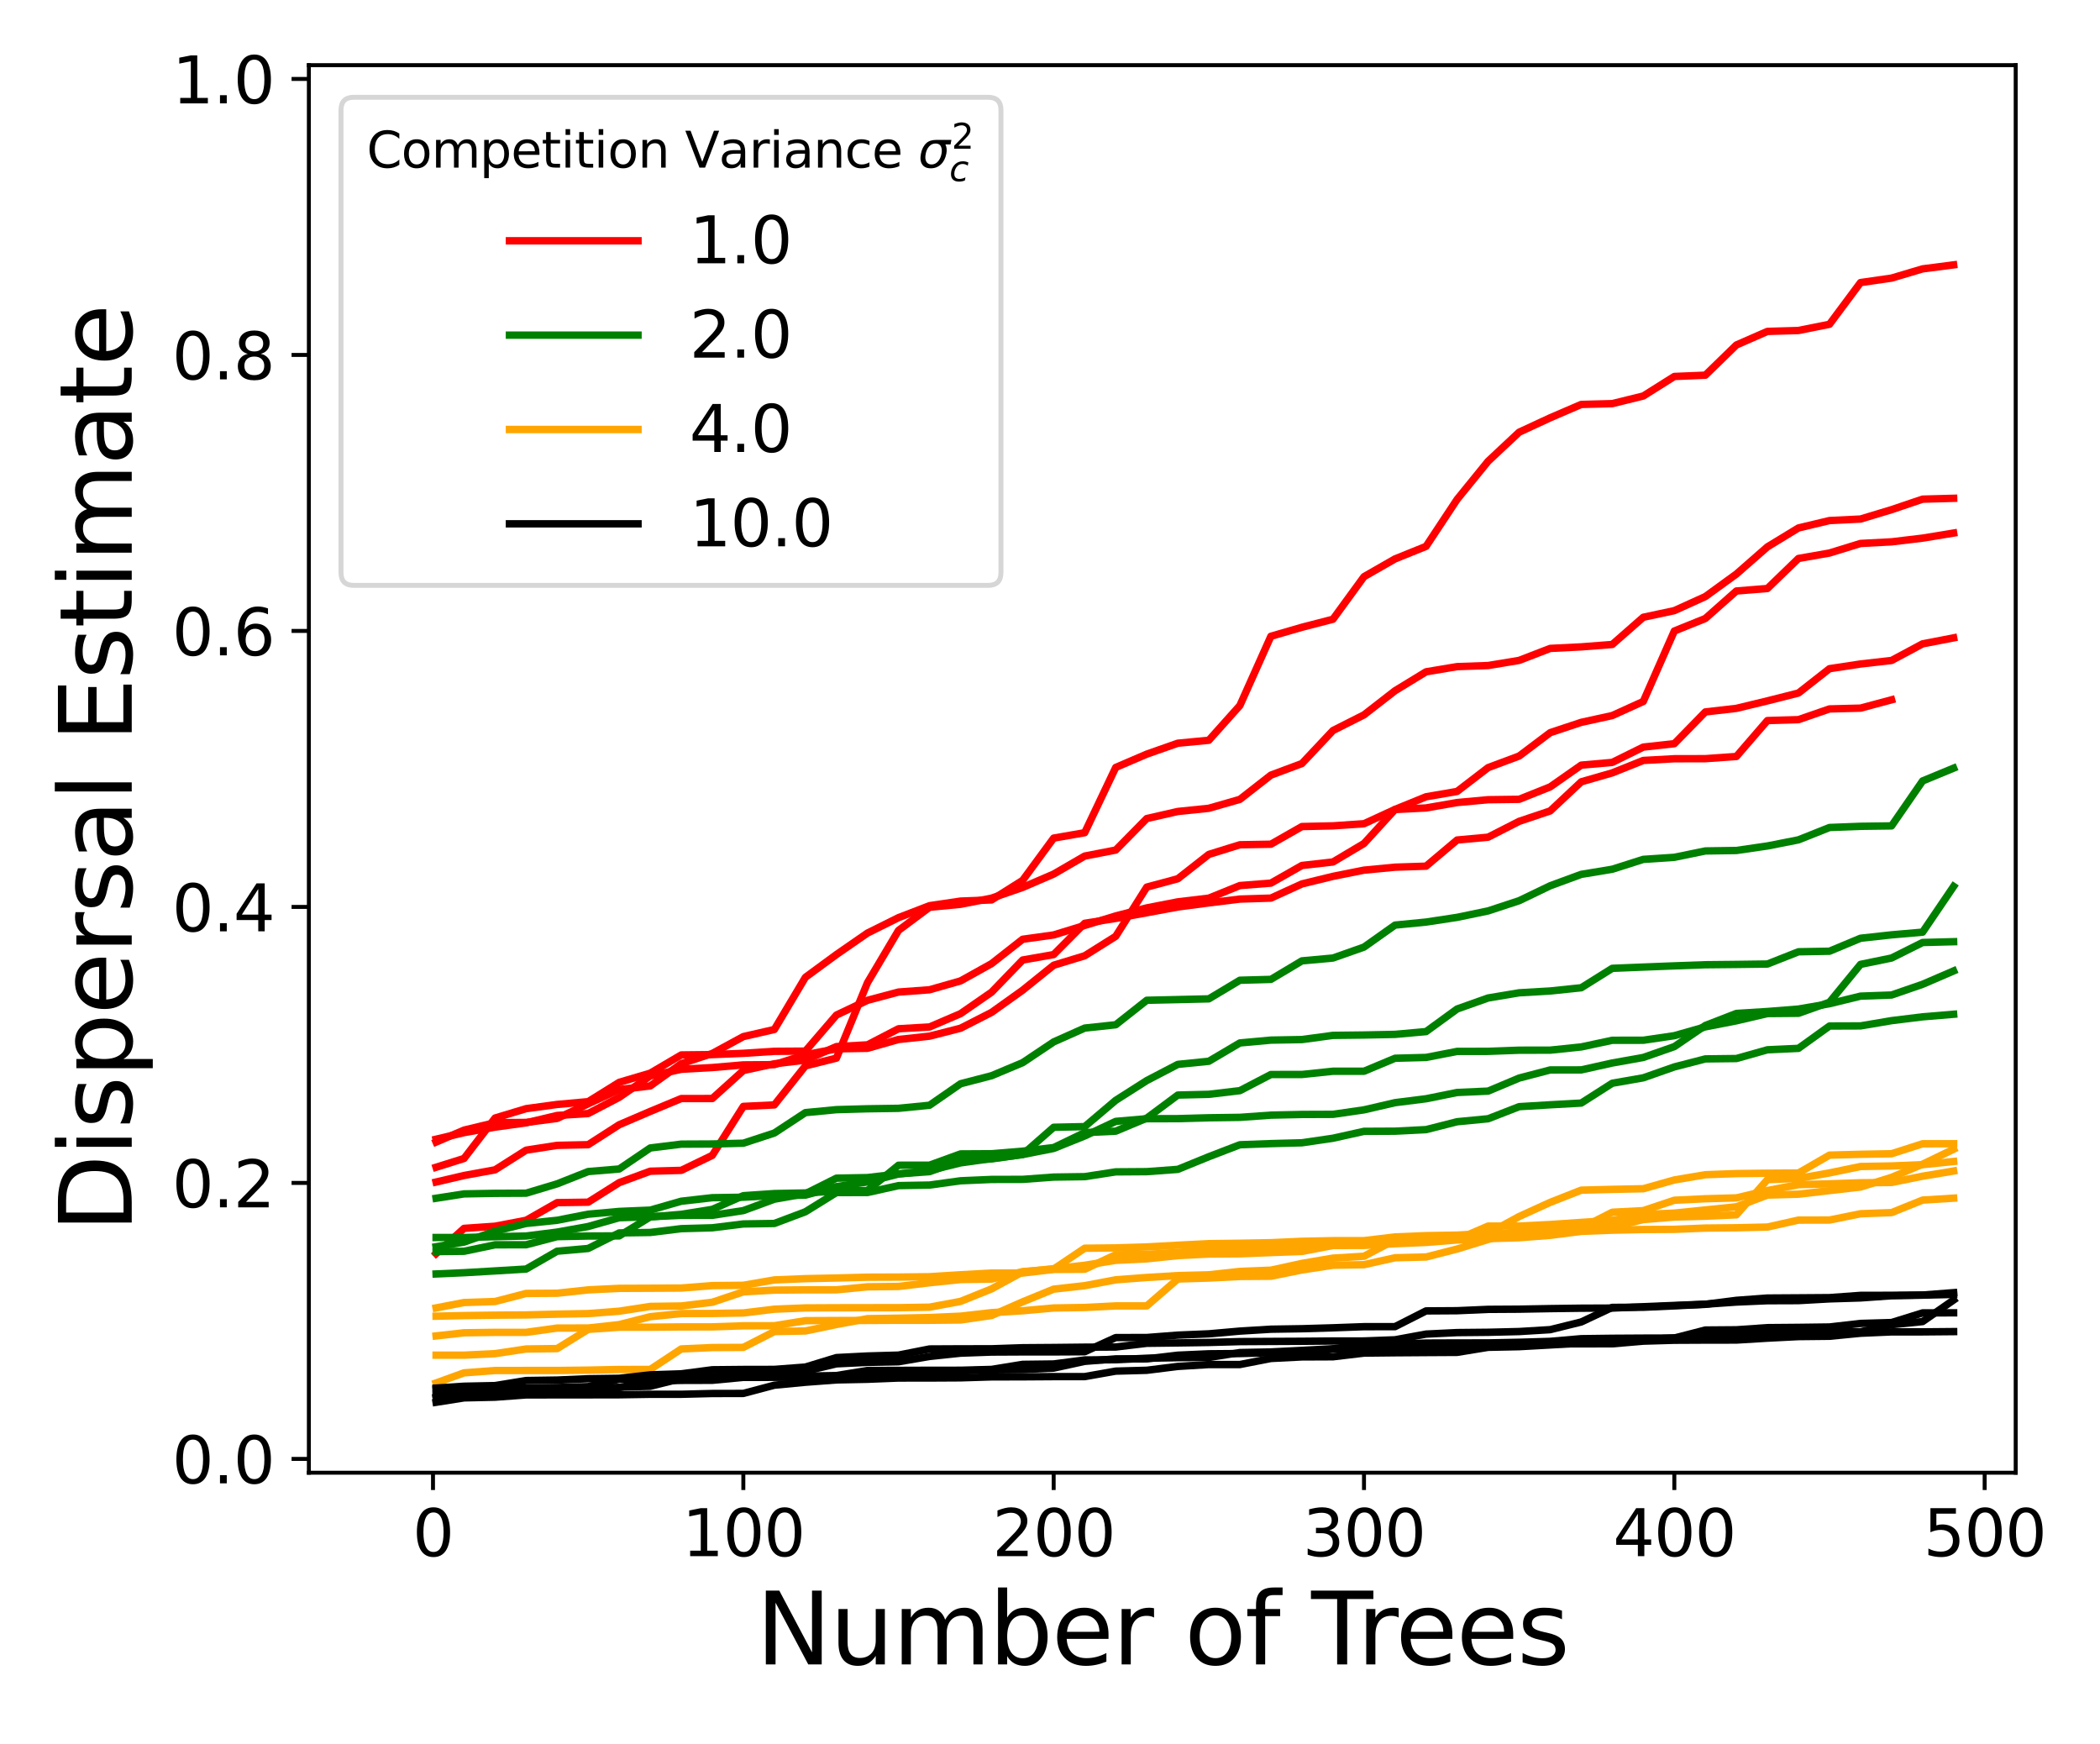 <?xml version="1.0" encoding="utf-8" standalone="no"?>
<!DOCTYPE svg PUBLIC "-//W3C//DTD SVG 1.1//EN"
  "http://www.w3.org/Graphics/SVG/1.1/DTD/svg11.dtd">
<svg xmlns:xlink="http://www.w3.org/1999/xlink" width="424.8pt" height="352.8pt" viewBox="0 0 424.8 352.8" xmlns="http://www.w3.org/2000/svg" version="1.1">
 <defs>
  <style type="text/css">*{stroke-linejoin: round; stroke-linecap: butt}</style>
 </defs>
 <g id="figure_1">
  <g id="patch_1">
   <path d="M 0 352.8 
L 424.8 352.8 
L 424.8 0 
L 0 0 
z
" style="fill: #ffffff"/>
  </g>
  <g id="axes_1">
   <g id="patch_2">
    <path d="M 62.48 297.88 
L 407.746 297.88 
L 407.746 13.177 
L 62.48 13.177 
z
" style="fill: #ffffff"/>
   </g>
   <g id="matplotlib.axis_1">
    <g id="xtick_1">
     <g id="line2d_1">
      <defs>
       <path id="m24359a1c39" d="M 0 0 
L 0 3.5 
" style="stroke: #000000; stroke-width: 0.8"/>
      </defs>
      <g>
       <use xlink:href="#m24359a1c39" x="87.59" y="297.88" style="stroke: #000000; stroke-width: 0.8"/>
      </g>
     </g>
     <g id="text_1">
      <!-- 0 -->
      <g transform="translate(83.455 314.758) scale(0.13 -0.13)">
       <defs>
        <path id="DejaVuSans-30" d="M 2034 4250 
Q 1547 4250 1301 3770 
Q 1056 3291 1056 2328 
Q 1056 1369 1301 889 
Q 1547 409 2034 409 
Q 2525 409 2770 889 
Q 3016 1369 3016 2328 
Q 3016 3291 2770 3770 
Q 2525 4250 2034 4250 
z
M 2034 4750 
Q 2819 4750 3233 4129 
Q 3647 3509 3647 2328 
Q 3647 1150 3233 529 
Q 2819 -91 2034 -91 
Q 1250 -91 836 529 
Q 422 1150 422 2328 
Q 422 3509 836 4129 
Q 1250 4750 2034 4750 
z
" transform="scale(0.016)"/>
       </defs>
       <use xlink:href="#DejaVuSans-30"/>
      </g>
     </g>
    </g>
    <g id="xtick_2">
     <g id="line2d_2">
      <g>
       <use xlink:href="#m24359a1c39" x="150.366" y="297.88" style="stroke: #000000; stroke-width: 0.8"/>
      </g>
     </g>
     <g id="text_2">
      <!-- 100 -->
      <g transform="translate(137.959 314.758) scale(0.13 -0.13)">
       <defs>
        <path id="DejaVuSans-31" d="M 794 531 
L 1825 531 
L 1825 4091 
L 703 3866 
L 703 4441 
L 1819 4666 
L 2450 4666 
L 2450 531 
L 3481 531 
L 3481 0 
L 794 0 
L 794 531 
z
" transform="scale(0.016)"/>
       </defs>
       <use xlink:href="#DejaVuSans-31"/>
       <use xlink:href="#DejaVuSans-30" transform="translate(63.623 0)"/>
       <use xlink:href="#DejaVuSans-30" transform="translate(127.246 0)"/>
      </g>
     </g>
    </g>
    <g id="xtick_3">
     <g id="line2d_3">
      <g>
       <use xlink:href="#m24359a1c39" x="213.141" y="297.88" style="stroke: #000000; stroke-width: 0.8"/>
      </g>
     </g>
     <g id="text_3">
      <!-- 200 -->
      <g transform="translate(200.735 314.758) scale(0.13 -0.13)">
       <defs>
        <path id="DejaVuSans-32" d="M 1228 531 
L 3431 531 
L 3431 0 
L 469 0 
L 469 531 
Q 828 903 1448 1529 
Q 2069 2156 2228 2338 
Q 2531 2678 2651 2914 
Q 2772 3150 2772 3378 
Q 2772 3750 2511 3984 
Q 2250 4219 1831 4219 
Q 1534 4219 1204 4116 
Q 875 4013 500 3803 
L 500 4441 
Q 881 4594 1212 4672 
Q 1544 4750 1819 4750 
Q 2544 4750 2975 4387 
Q 3406 4025 3406 3419 
Q 3406 3131 3298 2873 
Q 3191 2616 2906 2266 
Q 2828 2175 2409 1742 
Q 1991 1309 1228 531 
z
" transform="scale(0.016)"/>
       </defs>
       <use xlink:href="#DejaVuSans-32"/>
       <use xlink:href="#DejaVuSans-30" transform="translate(63.623 0)"/>
       <use xlink:href="#DejaVuSans-30" transform="translate(127.246 0)"/>
      </g>
     </g>
    </g>
    <g id="xtick_4">
     <g id="line2d_4">
      <g>
       <use xlink:href="#m24359a1c39" x="275.917" y="297.88" style="stroke: #000000; stroke-width: 0.8"/>
      </g>
     </g>
     <g id="text_4">
      <!-- 300 -->
      <g transform="translate(263.51 314.758) scale(0.13 -0.13)">
       <defs>
        <path id="DejaVuSans-33" d="M 2597 2516 
Q 3050 2419 3304 2112 
Q 3559 1806 3559 1356 
Q 3559 666 3084 287 
Q 2609 -91 1734 -91 
Q 1441 -91 1130 -33 
Q 819 25 488 141 
L 488 750 
Q 750 597 1062 519 
Q 1375 441 1716 441 
Q 2309 441 2620 675 
Q 2931 909 2931 1356 
Q 2931 1769 2642 2001 
Q 2353 2234 1838 2234 
L 1294 2234 
L 1294 2753 
L 1863 2753 
Q 2328 2753 2575 2939 
Q 2822 3125 2822 3475 
Q 2822 3834 2567 4026 
Q 2313 4219 1838 4219 
Q 1578 4219 1281 4162 
Q 984 4106 628 3988 
L 628 4550 
Q 988 4650 1302 4700 
Q 1616 4750 1894 4750 
Q 2613 4750 3031 4423 
Q 3450 4097 3450 3541 
Q 3450 3153 3228 2886 
Q 3006 2619 2597 2516 
z
" transform="scale(0.016)"/>
       </defs>
       <use xlink:href="#DejaVuSans-33"/>
       <use xlink:href="#DejaVuSans-30" transform="translate(63.623 0)"/>
       <use xlink:href="#DejaVuSans-30" transform="translate(127.246 0)"/>
      </g>
     </g>
    </g>
    <g id="xtick_5">
     <g id="line2d_5">
      <g>
       <use xlink:href="#m24359a1c39" x="338.693" y="297.88" style="stroke: #000000; stroke-width: 0.8"/>
      </g>
     </g>
     <g id="text_5">
      <!-- 400 -->
      <g transform="translate(326.286 314.758) scale(0.13 -0.13)">
       <defs>
        <path id="DejaVuSans-34" d="M 2419 4116 
L 825 1625 
L 2419 1625 
L 2419 4116 
z
M 2253 4666 
L 3047 4666 
L 3047 1625 
L 3713 1625 
L 3713 1100 
L 3047 1100 
L 3047 0 
L 2419 0 
L 2419 1100 
L 313 1100 
L 313 1709 
L 2253 4666 
z
" transform="scale(0.016)"/>
       </defs>
       <use xlink:href="#DejaVuSans-34"/>
       <use xlink:href="#DejaVuSans-30" transform="translate(63.623 0)"/>
       <use xlink:href="#DejaVuSans-30" transform="translate(127.246 0)"/>
      </g>
     </g>
    </g>
    <g id="xtick_6">
     <g id="line2d_6">
      <g>
       <use xlink:href="#m24359a1c39" x="401.468" y="297.88" style="stroke: #000000; stroke-width: 0.8"/>
      </g>
     </g>
     <g id="text_6">
      <!-- 500 -->
      <g transform="translate(389.061 314.758) scale(0.13 -0.13)">
       <defs>
        <path id="DejaVuSans-35" d="M 691 4666 
L 3169 4666 
L 3169 4134 
L 1269 4134 
L 1269 2991 
Q 1406 3038 1543 3061 
Q 1681 3084 1819 3084 
Q 2600 3084 3056 2656 
Q 3513 2228 3513 1497 
Q 3513 744 3044 326 
Q 2575 -91 1722 -91 
Q 1428 -91 1123 -41 
Q 819 9 494 109 
L 494 744 
Q 775 591 1075 516 
Q 1375 441 1709 441 
Q 2250 441 2565 725 
Q 2881 1009 2881 1497 
Q 2881 1984 2565 2268 
Q 2250 2553 1709 2553 
Q 1456 2553 1204 2497 
Q 953 2441 691 2322 
L 691 4666 
z
" transform="scale(0.016)"/>
       </defs>
       <use xlink:href="#DejaVuSans-35"/>
       <use xlink:href="#DejaVuSans-30" transform="translate(63.623 0)"/>
       <use xlink:href="#DejaVuSans-30" transform="translate(127.246 0)"/>
      </g>
     </g>
    </g>
    <g id="text_7">
     <!-- Number of Trees -->
     <g transform="translate(152.911 336.658) scale(0.2 -0.2)">
      <defs>
       <path id="DejaVuSans-4e" d="M 628 4666 
L 1478 4666 
L 3547 763 
L 3547 4666 
L 4159 4666 
L 4159 0 
L 3309 0 
L 1241 3903 
L 1241 0 
L 628 0 
L 628 4666 
z
" transform="scale(0.016)"/>
       <path id="DejaVuSans-75" d="M 544 1381 
L 544 3500 
L 1119 3500 
L 1119 1403 
Q 1119 906 1312 657 
Q 1506 409 1894 409 
Q 2359 409 2629 706 
Q 2900 1003 2900 1516 
L 2900 3500 
L 3475 3500 
L 3475 0 
L 2900 0 
L 2900 538 
Q 2691 219 2414 64 
Q 2138 -91 1772 -91 
Q 1169 -91 856 284 
Q 544 659 544 1381 
z
M 1991 3584 
L 1991 3584 
z
" transform="scale(0.016)"/>
       <path id="DejaVuSans-6d" d="M 3328 2828 
Q 3544 3216 3844 3400 
Q 4144 3584 4550 3584 
Q 5097 3584 5394 3201 
Q 5691 2819 5691 2113 
L 5691 0 
L 5113 0 
L 5113 2094 
Q 5113 2597 4934 2840 
Q 4756 3084 4391 3084 
Q 3944 3084 3684 2787 
Q 3425 2491 3425 1978 
L 3425 0 
L 2847 0 
L 2847 2094 
Q 2847 2600 2669 2842 
Q 2491 3084 2119 3084 
Q 1678 3084 1418 2786 
Q 1159 2488 1159 1978 
L 1159 0 
L 581 0 
L 581 3500 
L 1159 3500 
L 1159 2956 
Q 1356 3278 1631 3431 
Q 1906 3584 2284 3584 
Q 2666 3584 2933 3390 
Q 3200 3197 3328 2828 
z
" transform="scale(0.016)"/>
       <path id="DejaVuSans-62" d="M 3116 1747 
Q 3116 2381 2855 2742 
Q 2594 3103 2138 3103 
Q 1681 3103 1420 2742 
Q 1159 2381 1159 1747 
Q 1159 1113 1420 752 
Q 1681 391 2138 391 
Q 2594 391 2855 752 
Q 3116 1113 3116 1747 
z
M 1159 2969 
Q 1341 3281 1617 3432 
Q 1894 3584 2278 3584 
Q 2916 3584 3314 3078 
Q 3713 2572 3713 1747 
Q 3713 922 3314 415 
Q 2916 -91 2278 -91 
Q 1894 -91 1617 61 
Q 1341 213 1159 525 
L 1159 0 
L 581 0 
L 581 4863 
L 1159 4863 
L 1159 2969 
z
" transform="scale(0.016)"/>
       <path id="DejaVuSans-65" d="M 3597 1894 
L 3597 1613 
L 953 1613 
Q 991 1019 1311 708 
Q 1631 397 2203 397 
Q 2534 397 2845 478 
Q 3156 559 3463 722 
L 3463 178 
Q 3153 47 2828 -22 
Q 2503 -91 2169 -91 
Q 1331 -91 842 396 
Q 353 884 353 1716 
Q 353 2575 817 3079 
Q 1281 3584 2069 3584 
Q 2775 3584 3186 3129 
Q 3597 2675 3597 1894 
z
M 3022 2063 
Q 3016 2534 2758 2815 
Q 2500 3097 2075 3097 
Q 1594 3097 1305 2825 
Q 1016 2553 972 2059 
L 3022 2063 
z
" transform="scale(0.016)"/>
       <path id="DejaVuSans-72" d="M 2631 2963 
Q 2534 3019 2420 3045 
Q 2306 3072 2169 3072 
Q 1681 3072 1420 2755 
Q 1159 2438 1159 1844 
L 1159 0 
L 581 0 
L 581 3500 
L 1159 3500 
L 1159 2956 
Q 1341 3275 1631 3429 
Q 1922 3584 2338 3584 
Q 2397 3584 2469 3576 
Q 2541 3569 2628 3553 
L 2631 2963 
z
" transform="scale(0.016)"/>
       <path id="DejaVuSans-20" transform="scale(0.016)"/>
       <path id="DejaVuSans-6f" d="M 1959 3097 
Q 1497 3097 1228 2736 
Q 959 2375 959 1747 
Q 959 1119 1226 758 
Q 1494 397 1959 397 
Q 2419 397 2687 759 
Q 2956 1122 2956 1747 
Q 2956 2369 2687 2733 
Q 2419 3097 1959 3097 
z
M 1959 3584 
Q 2709 3584 3137 3096 
Q 3566 2609 3566 1747 
Q 3566 888 3137 398 
Q 2709 -91 1959 -91 
Q 1206 -91 779 398 
Q 353 888 353 1747 
Q 353 2609 779 3096 
Q 1206 3584 1959 3584 
z
" transform="scale(0.016)"/>
       <path id="DejaVuSans-66" d="M 2375 4863 
L 2375 4384 
L 1825 4384 
Q 1516 4384 1395 4259 
Q 1275 4134 1275 3809 
L 1275 3500 
L 2222 3500 
L 2222 3053 
L 1275 3053 
L 1275 0 
L 697 0 
L 697 3053 
L 147 3053 
L 147 3500 
L 697 3500 
L 697 3744 
Q 697 4328 969 4595 
Q 1241 4863 1831 4863 
L 2375 4863 
z
" transform="scale(0.016)"/>
       <path id="DejaVuSans-54" d="M -19 4666 
L 3928 4666 
L 3928 4134 
L 2272 4134 
L 2272 0 
L 1638 0 
L 1638 4134 
L -19 4134 
L -19 4666 
z
" transform="scale(0.016)"/>
       <path id="DejaVuSans-73" d="M 2834 3397 
L 2834 2853 
Q 2591 2978 2328 3040 
Q 2066 3103 1784 3103 
Q 1356 3103 1142 2972 
Q 928 2841 928 2578 
Q 928 2378 1081 2264 
Q 1234 2150 1697 2047 
L 1894 2003 
Q 2506 1872 2764 1633 
Q 3022 1394 3022 966 
Q 3022 478 2636 193 
Q 2250 -91 1575 -91 
Q 1294 -91 989 -36 
Q 684 19 347 128 
L 347 722 
Q 666 556 975 473 
Q 1284 391 1588 391 
Q 1994 391 2212 530 
Q 2431 669 2431 922 
Q 2431 1156 2273 1281 
Q 2116 1406 1581 1522 
L 1381 1569 
Q 847 1681 609 1914 
Q 372 2147 372 2553 
Q 372 3047 722 3315 
Q 1072 3584 1716 3584 
Q 2034 3584 2315 3537 
Q 2597 3491 2834 3397 
z
" transform="scale(0.016)"/>
      </defs>
      <use xlink:href="#DejaVuSans-4e"/>
      <use xlink:href="#DejaVuSans-75" transform="translate(74.805 0)"/>
      <use xlink:href="#DejaVuSans-6d" transform="translate(138.184 0)"/>
      <use xlink:href="#DejaVuSans-62" transform="translate(235.596 0)"/>
      <use xlink:href="#DejaVuSans-65" transform="translate(299.072 0)"/>
      <use xlink:href="#DejaVuSans-72" transform="translate(360.596 0)"/>
      <use xlink:href="#DejaVuSans-20" transform="translate(401.709 0)"/>
      <use xlink:href="#DejaVuSans-6f" transform="translate(433.496 0)"/>
      <use xlink:href="#DejaVuSans-66" transform="translate(494.678 0)"/>
      <use xlink:href="#DejaVuSans-20" transform="translate(529.883 0)"/>
      <use xlink:href="#DejaVuSans-54" transform="translate(561.67 0)"/>
      <use xlink:href="#DejaVuSans-72" transform="translate(608.004 0)"/>
      <use xlink:href="#DejaVuSans-65" transform="translate(646.867 0)"/>
      <use xlink:href="#DejaVuSans-65" transform="translate(708.391 0)"/>
      <use xlink:href="#DejaVuSans-73" transform="translate(769.914 0)"/>
     </g>
    </g>
   </g>
   <g id="matplotlib.axis_2">
    <g id="ytick_1">
     <g id="line2d_7">
      <defs>
       <path id="m2b1f73b6d6" d="M 0 0 
L -3.5 0 
" style="stroke: #000000; stroke-width: 0.8"/>
      </defs>
      <g>
       <use xlink:href="#m2b1f73b6d6" x="62.48" y="295.089" style="stroke: #000000; stroke-width: 0.8"/>
      </g>
     </g>
     <g id="text_8">
      <!-- 0.0 -->
      <g transform="translate(34.806 300.028) scale(0.13 -0.13)">
       <defs>
        <path id="DejaVuSans-2e" d="M 684 794 
L 1344 794 
L 1344 0 
L 684 0 
L 684 794 
z
" transform="scale(0.016)"/>
       </defs>
       <use xlink:href="#DejaVuSans-30"/>
       <use xlink:href="#DejaVuSans-2e" transform="translate(63.623 0)"/>
       <use xlink:href="#DejaVuSans-30" transform="translate(95.41 0)"/>
      </g>
     </g>
    </g>
    <g id="ytick_2">
     <g id="line2d_8">
      <g>
       <use xlink:href="#m2b1f73b6d6" x="62.48" y="239.265" style="stroke: #000000; stroke-width: 0.8"/>
      </g>
     </g>
     <g id="text_9">
      <!-- 0.2 -->
      <g transform="translate(34.806 244.204) scale(0.13 -0.13)">
       <use xlink:href="#DejaVuSans-30"/>
       <use xlink:href="#DejaVuSans-2e" transform="translate(63.623 0)"/>
       <use xlink:href="#DejaVuSans-32" transform="translate(95.41 0)"/>
      </g>
     </g>
    </g>
    <g id="ytick_3">
     <g id="line2d_9">
      <g>
       <use xlink:href="#m2b1f73b6d6" x="62.48" y="183.44" style="stroke: #000000; stroke-width: 0.8"/>
      </g>
     </g>
     <g id="text_10">
      <!-- 0.4 -->
      <g transform="translate(34.806 188.379) scale(0.13 -0.13)">
       <use xlink:href="#DejaVuSans-30"/>
       <use xlink:href="#DejaVuSans-2e" transform="translate(63.623 0)"/>
       <use xlink:href="#DejaVuSans-34" transform="translate(95.41 0)"/>
      </g>
     </g>
    </g>
    <g id="ytick_4">
     <g id="line2d_10">
      <g>
       <use xlink:href="#m2b1f73b6d6" x="62.48" y="127.616" style="stroke: #000000; stroke-width: 0.8"/>
      </g>
     </g>
     <g id="text_11">
      <!-- 0.6 -->
      <g transform="translate(34.806 132.555) scale(0.13 -0.13)">
       <defs>
        <path id="DejaVuSans-36" d="M 2113 2584 
Q 1688 2584 1439 2293 
Q 1191 2003 1191 1497 
Q 1191 994 1439 701 
Q 1688 409 2113 409 
Q 2538 409 2786 701 
Q 3034 994 3034 1497 
Q 3034 2003 2786 2293 
Q 2538 2584 2113 2584 
z
M 3366 4563 
L 3366 3988 
Q 3128 4100 2886 4159 
Q 2644 4219 2406 4219 
Q 1781 4219 1451 3797 
Q 1122 3375 1075 2522 
Q 1259 2794 1537 2939 
Q 1816 3084 2150 3084 
Q 2853 3084 3261 2657 
Q 3669 2231 3669 1497 
Q 3669 778 3244 343 
Q 2819 -91 2113 -91 
Q 1303 -91 875 529 
Q 447 1150 447 2328 
Q 447 3434 972 4092 
Q 1497 4750 2381 4750 
Q 2619 4750 2861 4703 
Q 3103 4656 3366 4563 
z
" transform="scale(0.016)"/>
       </defs>
       <use xlink:href="#DejaVuSans-30"/>
       <use xlink:href="#DejaVuSans-2e" transform="translate(63.623 0)"/>
       <use xlink:href="#DejaVuSans-36" transform="translate(95.41 0)"/>
      </g>
     </g>
    </g>
    <g id="ytick_5">
     <g id="line2d_11">
      <g>
       <use xlink:href="#m2b1f73b6d6" x="62.48" y="71.792" style="stroke: #000000; stroke-width: 0.8"/>
      </g>
     </g>
     <g id="text_12">
      <!-- 0.8 -->
      <g transform="translate(34.806 76.731) scale(0.13 -0.13)">
       <defs>
        <path id="DejaVuSans-38" d="M 2034 2216 
Q 1584 2216 1326 1975 
Q 1069 1734 1069 1313 
Q 1069 891 1326 650 
Q 1584 409 2034 409 
Q 2484 409 2743 651 
Q 3003 894 3003 1313 
Q 3003 1734 2745 1975 
Q 2488 2216 2034 2216 
z
M 1403 2484 
Q 997 2584 770 2862 
Q 544 3141 544 3541 
Q 544 4100 942 4425 
Q 1341 4750 2034 4750 
Q 2731 4750 3128 4425 
Q 3525 4100 3525 3541 
Q 3525 3141 3298 2862 
Q 3072 2584 2669 2484 
Q 3125 2378 3379 2068 
Q 3634 1759 3634 1313 
Q 3634 634 3220 271 
Q 2806 -91 2034 -91 
Q 1263 -91 848 271 
Q 434 634 434 1313 
Q 434 1759 690 2068 
Q 947 2378 1403 2484 
z
M 1172 3481 
Q 1172 3119 1398 2916 
Q 1625 2713 2034 2713 
Q 2441 2713 2670 2916 
Q 2900 3119 2900 3481 
Q 2900 3844 2670 4047 
Q 2441 4250 2034 4250 
Q 1625 4250 1398 4047 
Q 1172 3844 1172 3481 
z
" transform="scale(0.016)"/>
       </defs>
       <use xlink:href="#DejaVuSans-30"/>
       <use xlink:href="#DejaVuSans-2e" transform="translate(63.623 0)"/>
       <use xlink:href="#DejaVuSans-38" transform="translate(95.41 0)"/>
      </g>
     </g>
    </g>
    <g id="ytick_6">
     <g id="line2d_12">
      <g>
       <use xlink:href="#m2b1f73b6d6" x="62.48" y="15.968" style="stroke: #000000; stroke-width: 0.8"/>
      </g>
     </g>
     <g id="text_13">
      <!-- 1.0 -->
      <g transform="translate(34.806 20.907) scale(0.13 -0.13)">
       <use xlink:href="#DejaVuSans-31"/>
       <use xlink:href="#DejaVuSans-2e" transform="translate(63.623 0)"/>
       <use xlink:href="#DejaVuSans-30" transform="translate(95.41 0)"/>
      </g>
     </g>
    </g>
    <g id="text_14">
     <!-- Dispersal Estimate -->
     <g transform="translate(26.647 249.291) rotate(-90) scale(0.2 -0.2)">
      <defs>
       <path id="DejaVuSans-44" d="M 1259 4147 
L 1259 519 
L 2022 519 
Q 2988 519 3436 956 
Q 3884 1394 3884 2338 
Q 3884 3275 3436 3711 
Q 2988 4147 2022 4147 
L 1259 4147 
z
M 628 4666 
L 1925 4666 
Q 3281 4666 3915 4102 
Q 4550 3538 4550 2338 
Q 4550 1131 3912 565 
Q 3275 0 1925 0 
L 628 0 
L 628 4666 
z
" transform="scale(0.016)"/>
       <path id="DejaVuSans-69" d="M 603 3500 
L 1178 3500 
L 1178 0 
L 603 0 
L 603 3500 
z
M 603 4863 
L 1178 4863 
L 1178 4134 
L 603 4134 
L 603 4863 
z
" transform="scale(0.016)"/>
       <path id="DejaVuSans-70" d="M 1159 525 
L 1159 -1331 
L 581 -1331 
L 581 3500 
L 1159 3500 
L 1159 2969 
Q 1341 3281 1617 3432 
Q 1894 3584 2278 3584 
Q 2916 3584 3314 3078 
Q 3713 2572 3713 1747 
Q 3713 922 3314 415 
Q 2916 -91 2278 -91 
Q 1894 -91 1617 61 
Q 1341 213 1159 525 
z
M 3116 1747 
Q 3116 2381 2855 2742 
Q 2594 3103 2138 3103 
Q 1681 3103 1420 2742 
Q 1159 2381 1159 1747 
Q 1159 1113 1420 752 
Q 1681 391 2138 391 
Q 2594 391 2855 752 
Q 3116 1113 3116 1747 
z
" transform="scale(0.016)"/>
       <path id="DejaVuSans-61" d="M 2194 1759 
Q 1497 1759 1228 1600 
Q 959 1441 959 1056 
Q 959 750 1161 570 
Q 1363 391 1709 391 
Q 2188 391 2477 730 
Q 2766 1069 2766 1631 
L 2766 1759 
L 2194 1759 
z
M 3341 1997 
L 3341 0 
L 2766 0 
L 2766 531 
Q 2569 213 2275 61 
Q 1981 -91 1556 -91 
Q 1019 -91 701 211 
Q 384 513 384 1019 
Q 384 1609 779 1909 
Q 1175 2209 1959 2209 
L 2766 2209 
L 2766 2266 
Q 2766 2663 2505 2880 
Q 2244 3097 1772 3097 
Q 1472 3097 1187 3025 
Q 903 2953 641 2809 
L 641 3341 
Q 956 3463 1253 3523 
Q 1550 3584 1831 3584 
Q 2591 3584 2966 3190 
Q 3341 2797 3341 1997 
z
" transform="scale(0.016)"/>
       <path id="DejaVuSans-6c" d="M 603 4863 
L 1178 4863 
L 1178 0 
L 603 0 
L 603 4863 
z
" transform="scale(0.016)"/>
       <path id="DejaVuSans-45" d="M 628 4666 
L 3578 4666 
L 3578 4134 
L 1259 4134 
L 1259 2753 
L 3481 2753 
L 3481 2222 
L 1259 2222 
L 1259 531 
L 3634 531 
L 3634 0 
L 628 0 
L 628 4666 
z
" transform="scale(0.016)"/>
       <path id="DejaVuSans-74" d="M 1172 4494 
L 1172 3500 
L 2356 3500 
L 2356 3053 
L 1172 3053 
L 1172 1153 
Q 1172 725 1289 603 
Q 1406 481 1766 481 
L 2356 481 
L 2356 0 
L 1766 0 
Q 1100 0 847 248 
Q 594 497 594 1153 
L 594 3053 
L 172 3053 
L 172 3500 
L 594 3500 
L 594 4494 
L 1172 4494 
z
" transform="scale(0.016)"/>
      </defs>
      <use xlink:href="#DejaVuSans-44"/>
      <use xlink:href="#DejaVuSans-69" transform="translate(77.002 0)"/>
      <use xlink:href="#DejaVuSans-73" transform="translate(104.785 0)"/>
      <use xlink:href="#DejaVuSans-70" transform="translate(156.885 0)"/>
      <use xlink:href="#DejaVuSans-65" transform="translate(220.361 0)"/>
      <use xlink:href="#DejaVuSans-72" transform="translate(281.885 0)"/>
      <use xlink:href="#DejaVuSans-73" transform="translate(322.998 0)"/>
      <use xlink:href="#DejaVuSans-61" transform="translate(375.098 0)"/>
      <use xlink:href="#DejaVuSans-6c" transform="translate(436.377 0)"/>
      <use xlink:href="#DejaVuSans-20" transform="translate(464.16 0)"/>
      <use xlink:href="#DejaVuSans-45" transform="translate(495.947 0)"/>
      <use xlink:href="#DejaVuSans-73" transform="translate(559.131 0)"/>
      <use xlink:href="#DejaVuSans-74" transform="translate(611.23 0)"/>
      <use xlink:href="#DejaVuSans-69" transform="translate(650.439 0)"/>
      <use xlink:href="#DejaVuSans-6d" transform="translate(678.223 0)"/>
      <use xlink:href="#DejaVuSans-61" transform="translate(775.635 0)"/>
      <use xlink:href="#DejaVuSans-74" transform="translate(836.914 0)"/>
      <use xlink:href="#DejaVuSans-65" transform="translate(876.123 0)"/>
     </g>
    </g>
   </g>
   <g id="line2d_13">
    <path d="M 88.218 253.573 
L 93.868 248.461 
L 100.145 248.024 
L 106.423 246.824 
L 112.7 243.253 
L 118.978 243.164 
L 125.256 239.21 
L 131.533 236.899 
L 137.811 236.726 
L 144.088 233.695 
L 150.366 223.787 
L 156.643 223.487 
L 162.921 215.594 
L 169.199 214.026 
L 175.476 198.774 
L 181.754 188.194 
L 188.031 183.513 
L 194.309 182.909 
L 200.586 181.666 
L 206.864 179.501 
L 213.141 176.794 
L 219.419 173.156 
L 225.697 171.938 
L 231.974 165.566 
L 238.252 164.135 
L 244.529 163.491 
L 250.807 161.688 
L 257.084 156.784 
L 263.362 154.439 
L 269.639 147.764 
L 275.917 144.594 
L 282.195 139.719 
L 288.472 135.885 
L 294.75 134.836 
L 301.027 134.616 
L 307.305 133.576 
L 313.582 131.154 
L 319.86 130.841 
L 326.138 130.357 
L 332.415 124.852 
L 338.693 123.513 
L 344.97 120.666 
L 351.248 116.109 
L 357.525 110.614 
L 363.803 106.79 
L 370.08 105.292 
L 376.358 104.986 
L 382.636 103.09 
L 388.913 100.963 
L 395.191 100.791 
" clip-path="url(#p835926833f)" style="fill: none; stroke: #ff0000; stroke-width: 1.5; stroke-linecap: square"/>
   </g>
   <g id="line2d_14">
    <path d="M 88.218 239.086 
L 93.868 237.765 
L 100.145 236.617 
L 106.423 232.642 
L 112.7 231.669 
L 118.978 231.532 
L 125.256 227.497 
L 131.533 224.806 
L 137.811 222.199 
L 144.088 222.194 
L 150.366 216.53 
L 156.643 215.168 
L 162.921 214.433 
L 169.199 211.689 
L 175.476 211.336 
L 181.754 208.085 
L 188.031 207.722 
L 194.309 205.03 
L 200.586 200.683 
L 206.864 194.183 
L 213.141 193.081 
L 219.419 186.753 
L 225.697 185.766 
L 231.974 184.62 
L 238.252 183.455 
L 244.529 182.625 
L 250.807 181.854 
L 257.084 181.658 
L 263.362 178.79 
L 269.639 177.258 
L 275.917 176.004 
L 282.195 175.403 
L 288.472 175.197 
L 294.75 169.908 
L 301.027 169.335 
L 307.305 166.13 
L 313.582 164.024 
L 319.86 158.137 
L 326.138 156.328 
L 332.415 153.814 
L 338.693 153.468 
L 344.97 153.453 
L 351.248 153.012 
L 357.525 145.747 
L 363.803 145.562 
L 370.08 143.394 
L 376.358 143.232 
L 382.636 141.55 
" clip-path="url(#p835926833f)" style="fill: none; stroke: #ff0000; stroke-width: 1.5; stroke-linecap: square"/>
   </g>
   <g id="line2d_15">
    <path d="M 88.218 230.425 
L 93.868 229.095 
L 100.145 227.981 
L 106.423 227.115 
L 112.7 225.62 
L 118.978 225.231 
L 125.256 221.955 
L 131.533 217.626 
L 137.811 216.283 
L 144.088 215.93 
L 150.366 215.391 
L 156.643 215.343 
L 162.921 213.34 
L 169.199 212.144 
L 175.476 212.038 
L 181.754 210.254 
L 188.031 209.581 
L 194.309 207.976 
L 200.586 204.773 
L 206.864 200.291 
L 213.141 195.234 
L 219.419 193.323 
L 225.697 189.384 
L 231.974 179.433 
L 238.252 177.744 
L 244.529 172.819 
L 250.807 170.869 
L 257.084 170.758 
L 263.362 167.182 
L 269.639 167.041 
L 275.917 166.612 
L 282.195 163.717 
L 288.472 161.162 
L 294.75 160.083 
L 301.027 155.264 
L 307.305 152.922 
L 313.582 148.194 
L 319.86 146.108 
L 326.138 144.733 
L 332.415 141.881 
L 338.693 127.634 
L 344.97 125.101 
L 351.248 119.541 
L 357.525 119.034 
L 363.803 112.961 
L 370.08 111.86 
L 376.358 109.924 
L 382.636 109.596 
L 388.913 108.846 
L 395.191 107.819 
" clip-path="url(#p835926833f)" style="fill: none; stroke: #ff0000; stroke-width: 1.5; stroke-linecap: square"/>
   </g>
   <g id="line2d_16">
    <path d="M 88.218 236.097 
L 93.868 234.322 
L 100.145 226.142 
L 106.423 224.245 
L 112.7 223.394 
L 118.978 222.827 
L 125.256 218.924 
L 131.533 217.067 
L 137.811 213.379 
L 144.088 213.311 
L 150.366 213.053 
L 156.643 212.649 
L 162.921 212.607 
L 169.199 205.311 
L 175.476 202.335 
L 181.754 200.661 
L 188.031 200.199 
L 194.309 198.405 
L 200.586 194.913 
L 206.864 189.984 
L 213.141 189.109 
L 219.419 187.182 
L 225.697 185.265 
L 231.974 183.638 
L 238.252 182.414 
L 244.529 181.664 
L 250.807 179.121 
L 257.084 178.627 
L 263.362 175.057 
L 269.639 174.35 
L 275.917 170.614 
L 282.195 163.741 
L 288.472 163.421 
L 294.75 162.331 
L 301.027 161.756 
L 307.305 161.673 
L 313.582 159.159 
L 319.86 154.763 
L 326.138 154.21 
L 332.415 151.113 
L 338.693 150.424 
L 344.97 144.001 
L 351.248 143.28 
L 357.525 141.764 
L 363.803 140.178 
L 370.08 135.255 
L 376.358 134.302 
L 382.636 133.593 
L 388.913 130.229 
L 395.191 129.018 
" clip-path="url(#p835926833f)" style="fill: none; stroke: #ff0000; stroke-width: 1.5; stroke-linecap: square"/>
   </g>
   <g id="line2d_17">
    <path d="M 88.218 231.001 
L 93.868 228.586 
L 100.145 227.08 
L 106.423 227.029 
L 112.7 226.221 
L 118.978 223.258 
L 125.256 220.377 
L 131.533 219.649 
L 137.811 215.148 
L 144.088 213.08 
L 150.366 209.67 
L 156.643 208.231 
L 162.921 197.682 
L 169.199 193.073 
L 175.476 188.731 
L 181.754 185.609 
L 188.031 183.193 
L 194.309 182.262 
L 200.586 182.025 
L 206.864 178.07 
L 213.141 169.522 
L 219.419 168.43 
L 225.697 155.228 
L 231.974 152.535 
L 238.252 150.331 
L 244.529 149.73 
L 250.807 142.71 
L 257.084 128.697 
L 263.362 126.877 
L 269.639 125.253 
L 275.917 116.643 
L 282.195 113.047 
L 288.472 110.514 
L 294.75 101.021 
L 301.027 93.295 
L 307.305 87.419 
L 313.582 84.509 
L 319.86 81.806 
L 326.138 81.641 
L 332.415 80.097 
L 338.693 76.148 
L 344.97 75.888 
L 351.248 69.778 
L 357.525 67.033 
L 363.803 66.85 
L 370.08 65.593 
L 376.358 57.156 
L 382.636 56.251 
L 388.913 54.383 
L 395.191 53.574 
" clip-path="url(#p835926833f)" style="fill: none; stroke: #ff0000; stroke-width: 1.5; stroke-linecap: square"/>
   </g>
   <g id="line2d_18">
    <path d="M 88.218 252.172 
L 93.868 251.233 
L 100.145 249.032 
L 106.423 247.467 
L 112.7 246.823 
L 118.978 245.592 
L 125.256 245.03 
L 131.533 244.768 
L 137.811 242.967 
L 144.088 242.254 
L 150.366 242.159 
L 156.643 241.803 
L 162.921 241.74 
L 169.199 240.014 
L 175.476 239.065 
L 181.754 237.463 
L 188.031 236.752 
L 194.309 235.211 
L 200.586 234.332 
L 206.864 233.531 
L 213.141 232.291 
L 219.419 229.765 
L 225.697 226.82 
L 231.974 226.281 
L 238.252 226.263 
L 244.529 226.089 
L 250.807 226.005 
L 257.084 225.555 
L 263.362 225.418 
L 269.639 225.394 
L 275.917 224.486 
L 282.195 223.032 
L 288.472 222.243 
L 294.75 220.975 
L 301.027 220.695 
L 307.305 218.056 
L 313.582 216.416 
L 319.86 216.406 
L 326.138 215.01 
L 332.415 213.89 
L 338.693 211.698 
L 344.97 207.419 
L 351.248 204.987 
L 357.525 204.595 
L 363.803 204.099 
L 370.08 203.018 
L 376.358 201.486 
L 382.636 201.258 
L 388.913 199.091 
L 395.191 196.384 
" clip-path="url(#p835926833f)" style="fill: none; stroke: #008000; stroke-width: 1.5; stroke-linecap: square"/>
   </g>
   <g id="line2d_19">
    <path d="M 88.218 257.68 
L 93.868 257.43 
L 100.145 257.064 
L 106.423 256.688 
L 112.7 253.077 
L 118.978 252.525 
L 125.256 249.379 
L 131.533 249.288 
L 137.811 248.517 
L 144.088 248.343 
L 150.366 247.565 
L 156.643 247.467 
L 162.921 245.101 
L 169.199 241.213 
L 175.476 241.208 
L 181.754 239.81 
L 188.031 239.697 
L 194.309 238.834 
L 200.586 238.562 
L 206.864 238.548 
L 213.141 238.086 
L 219.419 237.996 
L 225.697 237.03 
L 231.974 236.986 
L 238.252 236.524 
L 244.529 233.962 
L 250.807 231.547 
L 257.084 231.314 
L 263.362 231.148 
L 269.639 230.229 
L 275.917 228.831 
L 282.195 228.801 
L 288.472 228.485 
L 294.75 226.89 
L 301.027 226.286 
L 307.305 223.842 
L 313.582 223.463 
L 319.86 223.115 
L 326.138 219.103 
L 332.415 218.005 
L 338.693 215.802 
L 344.97 214.181 
L 351.248 214.107 
L 357.525 212.339 
L 363.803 212.05 
L 370.08 207.53 
L 376.358 207.507 
L 382.636 206.442 
L 388.913 205.67 
L 395.191 205.15 
" clip-path="url(#p835926833f)" style="fill: none; stroke: #008000; stroke-width: 1.5; stroke-linecap: square"/>
   </g>
   <g id="line2d_20">
    <path d="M 88.218 250.307 
L 93.868 250.306 
L 100.145 250.146 
L 106.423 250.006 
L 112.7 249.212 
L 118.978 248.082 
L 125.256 246.306 
L 131.533 246.106 
L 137.811 245.822 
L 144.088 245.819 
L 150.366 244.861 
L 156.643 242.557 
L 162.921 241.448 
L 169.199 238.306 
L 175.476 238.187 
L 181.754 237.439 
L 188.031 236.987 
L 194.309 234.737 
L 200.586 234.41 
L 206.864 233.513 
L 213.141 228.01 
L 219.419 227.878 
L 225.697 222.556 
L 231.974 218.564 
L 238.252 215.291 
L 244.529 214.658 
L 250.807 210.954 
L 257.084 210.382 
L 263.362 210.269 
L 269.639 209.422 
L 275.917 209.349 
L 282.195 209.22 
L 288.472 208.657 
L 294.75 204.088 
L 301.027 201.859 
L 307.305 200.81 
L 313.582 200.445 
L 319.86 199.791 
L 326.138 195.863 
L 332.415 195.607 
L 338.693 195.363 
L 344.97 195.136 
L 351.248 195.073 
L 357.525 194.991 
L 363.803 192.513 
L 370.08 192.399 
L 376.358 189.777 
L 382.636 189.087 
L 388.913 188.545 
L 395.191 179.295 
" clip-path="url(#p835926833f)" style="fill: none; stroke: #008000; stroke-width: 1.5; stroke-linecap: square"/>
   </g>
   <g id="line2d_21">
    <path d="M 88.218 253.155 
L 93.868 253.091 
L 100.145 251.782 
L 106.423 251.774 
L 112.7 250.134 
L 118.978 250.009 
L 125.256 249.98 
L 131.533 246.141 
L 137.811 245.62 
L 144.088 244.615 
L 150.366 241.847 
L 156.643 241.419 
L 162.921 241.296 
L 169.199 240.913 
L 175.476 240.803 
L 181.754 235.688 
L 188.031 235.677 
L 194.309 233.4 
L 200.586 233.364 
L 206.864 232.845 
L 213.141 232.114 
L 219.419 229.089 
L 225.697 228.799 
L 231.974 226.165 
L 238.252 221.496 
L 244.529 221.344 
L 250.807 220.604 
L 257.084 217.336 
L 263.362 217.334 
L 269.639 216.678 
L 275.917 216.677 
L 282.195 214.051 
L 288.472 213.885 
L 294.75 212.665 
L 301.027 212.652 
L 307.305 212.421 
L 313.582 212.409 
L 319.86 211.76 
L 326.138 210.416 
L 332.415 210.409 
L 338.693 209.486 
L 344.97 207.7 
L 351.248 206.478 
L 357.525 205.009 
L 363.803 204.955 
L 370.08 202.724 
L 376.358 195.064 
L 382.636 193.775 
L 388.913 190.639 
L 395.191 190.475 
" clip-path="url(#p835926833f)" style="fill: none; stroke: #008000; stroke-width: 1.5; stroke-linecap: square"/>
   </g>
   <g id="line2d_22">
    <path d="M 88.218 242.368 
L 93.868 241.485 
L 100.145 241.373 
L 106.423 241.343 
L 112.7 239.452 
L 118.978 236.969 
L 125.256 236.446 
L 131.533 232.197 
L 137.811 231.422 
L 144.088 231.392 
L 150.366 231.232 
L 156.643 229.173 
L 162.921 225.047 
L 169.199 224.446 
L 175.476 224.27 
L 181.754 224.177 
L 188.031 223.556 
L 194.309 219.207 
L 200.586 217.579 
L 206.864 214.945 
L 213.141 210.746 
L 219.419 207.947 
L 225.697 207.275 
L 231.974 202.323 
L 238.252 202.183 
L 244.529 202.034 
L 250.807 198.271 
L 257.084 198.098 
L 263.362 194.351 
L 269.639 193.778 
L 275.917 191.565 
L 282.195 187.117 
L 288.472 186.504 
L 294.75 185.552 
L 301.027 184.247 
L 307.305 182.182 
L 313.582 179.163 
L 319.86 176.855 
L 326.138 175.819 
L 332.415 173.821 
L 338.693 173.407 
L 344.97 172.119 
L 351.248 172.025 
L 357.525 171.111 
L 363.803 169.874 
L 370.08 167.375 
L 376.358 167.134 
L 382.636 167.051 
L 388.913 157.961 
L 395.191 155.368 
" clip-path="url(#p835926833f)" style="fill: none; stroke: #008000; stroke-width: 1.5; stroke-linecap: square"/>
   </g>
   <g id="line2d_23">
    <path d="M 88.218 274.106 
L 93.868 274.106 
L 100.145 273.796 
L 106.423 272.855 
L 112.7 272.775 
L 118.978 268.886 
L 125.256 268.452 
L 131.533 268.45 
L 137.811 268.389 
L 144.088 268.38 
L 150.366 268.164 
L 156.643 268.152 
L 162.921 267.131 
L 169.199 267.101 
L 175.476 267.083 
L 181.754 267.051 
L 188.031 267.05 
L 194.309 266.988 
L 200.586 266.079 
L 206.864 263.322 
L 213.141 260.749 
L 219.419 260.049 
L 225.697 258.864 
L 231.974 258.39 
L 238.252 258.01 
L 244.529 257.853 
L 250.807 257.167 
L 257.084 256.915 
L 263.362 255.548 
L 269.639 254.479 
L 275.917 254.097 
L 282.195 250.787 
L 288.472 250.772 
L 294.75 250.705 
L 301.027 247.993 
L 307.305 247.993 
L 313.582 247.679 
L 319.86 247.252 
L 326.138 246.842 
L 332.415 245.661 
L 338.693 245.371 
L 344.97 244.734 
L 351.248 244.091 
L 357.525 241.723 
L 363.803 241.548 
L 370.08 240.814 
L 376.358 240.095 
L 382.636 238.142 
L 388.913 235.482 
L 395.191 232.449 
" clip-path="url(#p835926833f)" style="fill: none; stroke: #ffa500; stroke-width: 1.5; stroke-linecap: square"/>
   </g>
   <g id="line2d_24">
    <path d="M 88.218 264.547 
L 93.868 263.458 
L 100.145 263.252 
L 106.423 261.619 
L 112.7 261.577 
L 118.978 260.897 
L 125.256 260.591 
L 131.533 260.564 
L 137.811 260.529 
L 144.088 260.035 
L 150.366 259.972 
L 156.643 258.885 
L 162.921 258.628 
L 169.199 258.5 
L 175.476 258.334 
L 181.754 258.311 
L 188.031 258.238 
L 194.309 257.844 
L 200.586 257.498 
L 206.864 257.494 
L 213.141 256.763 
L 219.419 256.727 
L 225.697 253.786 
L 231.974 253.718 
L 238.252 253.325 
L 244.529 252.858 
L 250.807 252.689 
L 257.084 252.516 
L 263.362 251.754 
L 269.639 251.712 
L 275.917 251.441 
L 282.195 251.21 
L 288.472 250.479 
L 294.75 249.996 
L 301.027 249.599 
L 307.305 249.409 
L 313.582 249.365 
L 319.86 248.404 
L 326.138 245.197 
L 332.415 244.868 
L 338.693 242.771 
L 344.97 242.467 
L 351.248 242.293 
L 357.525 240.804 
L 363.803 239.615 
L 370.08 239.451 
L 376.358 239.237 
L 382.636 239.175 
L 388.913 237.905 
L 395.191 236.859 
" clip-path="url(#p835926833f)" style="fill: none; stroke: #ffa500; stroke-width: 1.5; stroke-linecap: square"/>
   </g>
   <g id="line2d_25">
    <path d="M 88.218 270.211 
L 93.868 269.579 
L 100.145 269.493 
L 106.423 269.491 
L 112.7 268.624 
L 118.978 268.613 
L 125.256 267.924 
L 131.533 266.324 
L 137.811 265.69 
L 144.088 265.673 
L 150.366 265.569 
L 156.643 264.804 
L 162.921 264.55 
L 169.199 264.518 
L 175.476 264.507 
L 181.754 264.5 
L 188.031 264.4 
L 194.309 263.229 
L 200.586 260.698 
L 206.864 257.268 
L 213.141 256.621 
L 219.419 255.926 
L 225.697 254.923 
L 231.974 254.619 
L 238.252 253.967 
L 244.529 253.649 
L 250.807 253.6 
L 257.084 253.355 
L 263.362 253.124 
L 269.639 251.923 
L 275.917 251.907 
L 282.195 251.564 
L 288.472 251.301 
L 294.75 250.806 
L 301.027 250.538 
L 307.305 250.351 
L 313.582 249.868 
L 319.86 249.063 
L 326.138 248.824 
L 332.415 248.689 
L 338.693 248.657 
L 344.97 248.397 
L 351.248 248.336 
L 357.525 248.191 
L 363.803 246.786 
L 370.08 246.772 
L 376.358 245.502 
L 382.636 245.27 
L 388.913 242.739 
L 395.191 242.347 
" clip-path="url(#p835926833f)" style="fill: none; stroke: #ffa500; stroke-width: 1.5; stroke-linecap: square"/>
   </g>
   <g id="line2d_26">
    <path d="M 88.218 266.221 
L 93.868 266.099 
L 100.145 266.015 
L 106.423 265.967 
L 112.7 265.81 
L 118.978 265.693 
L 125.256 265.212 
L 131.533 264.246 
L 137.811 264.155 
L 144.088 263.402 
L 150.366 261.298 
L 156.643 260.946 
L 162.921 260.892 
L 169.199 260.886 
L 175.476 260.281 
L 181.754 260.207 
L 188.031 259.46 
L 194.309 258.807 
L 200.586 258.715 
L 206.864 257.208 
L 213.141 256.692 
L 219.419 252.476 
L 225.697 252.407 
L 231.974 252.214 
L 238.252 251.867 
L 244.529 251.554 
L 250.807 251.47 
L 257.084 251.357 
L 263.362 251.075 
L 269.639 250.945 
L 275.917 250.94 
L 282.195 250.192 
L 288.472 249.929 
L 294.75 249.824 
L 301.027 249.478 
L 307.305 246.059 
L 313.582 243.199 
L 319.86 240.73 
L 326.138 240.569 
L 332.415 240.44 
L 338.693 238.668 
L 344.97 237.608 
L 351.248 237.376 
L 357.525 237.304 
L 363.803 237.263 
L 370.08 233.643 
L 376.358 233.479 
L 382.636 233.362 
L 388.913 231.347 
L 395.191 231.338 
" clip-path="url(#p835926833f)" style="fill: none; stroke: #ffa500; stroke-width: 1.5; stroke-linecap: square"/>
   </g>
   <g id="line2d_27">
    <path d="M 88.218 279.727 
L 93.868 277.681 
L 100.145 277.207 
L 106.423 277.204 
L 112.7 277.204 
L 118.978 277.132 
L 125.256 277.004 
L 131.533 276.994 
L 137.811 272.846 
L 144.088 272.565 
L 150.366 272.535 
L 156.643 269.324 
L 162.921 269.214 
L 169.199 267.905 
L 175.476 266.724 
L 181.754 266.625 
L 188.031 266.496 
L 194.309 266.219 
L 200.586 265.505 
L 206.864 265.125 
L 213.141 264.562 
L 219.419 264.462 
L 225.697 264.141 
L 231.974 264.141 
L 238.252 258.698 
L 244.529 258.506 
L 250.807 258.188 
L 257.084 258.141 
L 263.362 256.867 
L 269.639 255.91 
L 275.917 255.805 
L 282.195 254.4 
L 288.472 254.248 
L 294.75 252.635 
L 301.027 250.706 
L 307.305 248.78 
L 313.582 248.667 
L 319.86 248.461 
L 326.138 248.194 
L 332.415 246.676 
L 338.693 246.165 
L 344.97 246 
L 351.248 245.717 
L 357.525 238.605 
L 363.803 238.353 
L 370.08 237.243 
L 376.358 235.945 
L 382.636 235.835 
L 388.913 235.573 
L 395.191 234.931 
" clip-path="url(#p835926833f)" style="fill: none; stroke: #ffa500; stroke-width: 1.5; stroke-linecap: square"/>
   </g>
   <g id="line2d_28">
    <path d="M 88.218 282.635 
L 93.868 281.648 
L 100.145 281.632 
L 106.423 281.613 
L 112.7 281.576 
L 118.978 281.304 
L 125.256 280.578 
L 131.533 280.397 
L 137.811 278.828 
L 144.088 278.709 
L 150.366 277.483 
L 156.643 277.352 
L 162.921 277.334 
L 169.199 275.858 
L 175.476 275.562 
L 181.754 275.439 
L 188.031 274.364 
L 194.309 273.701 
L 200.586 273.477 
L 206.864 273.446 
L 213.141 273.445 
L 219.419 273.411 
L 225.697 270.549 
L 231.974 270.537 
L 238.252 270.053 
L 244.529 269.79 
L 250.807 269.239 
L 257.084 268.855 
L 263.362 268.756 
L 269.639 268.571 
L 275.917 268.344 
L 282.195 268.335 
L 288.472 265.153 
L 294.75 265.114 
L 301.027 264.84 
L 307.305 264.803 
L 313.582 264.688 
L 319.86 264.606 
L 326.138 264.581 
L 332.415 264.308 
L 338.693 264.047 
L 344.97 263.797 
L 351.248 263.362 
L 357.525 263.091 
L 363.803 263.07 
L 370.08 262.72 
L 376.358 262.527 
L 382.636 262.087 
L 388.913 261.943 
L 395.191 261.464 
" clip-path="url(#p835926833f)" style="fill: none; stroke: #000000; stroke-width: 1.5; stroke-linecap: square"/>
   </g>
   <g id="line2d_29">
    <path d="M 88.218 281.966 
L 93.868 281.96 
L 100.145 281.95 
L 106.423 281.871 
L 112.7 281.846 
L 118.978 280.716 
L 125.256 280.661 
L 131.533 279.364 
L 137.811 279.206 
L 144.088 279.187 
L 150.366 278.597 
L 156.643 278.592 
L 162.921 278.581 
L 169.199 278.503 
L 175.476 278.486 
L 181.754 277.418 
L 188.031 277.296 
L 194.309 277.288 
L 200.586 277.077 
L 206.864 277.017 
L 213.141 276.722 
L 219.419 275.356 
L 225.697 274.858 
L 231.974 274.854 
L 238.252 274.112 
L 244.529 273.831 
L 250.807 273.778 
L 257.084 273.609 
L 263.362 273.576 
L 269.639 272.899 
L 275.917 272.889 
L 282.195 272.81 
L 288.472 272.73 
L 294.75 272.221 
L 301.027 272.071 
L 307.305 271.883 
L 313.582 271.814 
L 319.86 271.808 
L 326.138 271.806 
L 332.415 271.271 
L 338.693 271.086 
L 344.97 271.055 
L 351.248 271.046 
L 357.525 270.666 
L 363.803 270.348 
L 370.08 270.281 
L 376.358 269.671 
L 382.636 269.397 
L 388.913 269.395 
L 395.191 269.339 
" clip-path="url(#p835926833f)" style="fill: none; stroke: #000000; stroke-width: 1.5; stroke-linecap: square"/>
   </g>
   <g id="line2d_30">
    <path d="M 88.218 283.634 
L 93.868 282.743 
L 100.145 282.604 
L 106.423 282.143 
L 112.7 282.136 
L 118.978 282.129 
L 125.256 282.117 
L 131.533 282.019 
L 137.811 282.017 
L 144.088 281.86 
L 150.366 281.845 
L 156.643 280.177 
L 162.921 279.582 
L 169.199 279.111 
L 175.476 278.982 
L 181.754 278.73 
L 188.031 278.725 
L 194.309 278.691 
L 200.586 278.499 
L 206.864 278.485 
L 213.141 278.443 
L 219.419 278.441 
L 225.697 277.333 
L 231.974 277.164 
L 238.252 276.382 
L 244.529 276 
L 250.807 275.999 
L 257.084 274.774 
L 263.362 274.458 
L 269.639 274.431 
L 275.917 273.687 
L 282.195 273.62 
L 288.472 273.576 
L 294.75 273.54 
L 301.027 272.516 
L 307.305 272.388 
L 313.582 272.039 
L 319.86 271.67 
L 326.138 270.982 
L 332.415 270.98 
L 338.693 270.609 
L 344.97 270.309 
L 351.248 270.202 
L 357.525 269.593 
L 363.803 269.434 
L 370.08 269.379 
L 376.358 269.371 
L 382.636 267.943 
L 388.913 267.31 
L 395.191 262.946 
" clip-path="url(#p835926833f)" style="fill: none; stroke: #000000; stroke-width: 1.5; stroke-linecap: square"/>
   </g>
   <g id="line2d_31">
    <path d="M 88.218 281.051 
L 93.868 280.838 
L 100.145 280.803 
L 106.423 280.738 
L 112.7 280.639 
L 118.978 280.467 
L 125.256 278.96 
L 131.533 278.879 
L 137.811 278.541 
L 144.088 278.418 
L 150.366 278.392 
L 156.643 278.391 
L 162.921 278.35 
L 169.199 278.23 
L 175.476 277.205 
L 181.754 277.185 
L 188.031 277.164 
L 194.309 277.158 
L 200.586 276.988 
L 206.864 275.965 
L 213.141 275.887 
L 219.419 275.075 
L 225.697 275.028 
L 231.974 274.726 
L 238.252 274.61 
L 244.529 274.572 
L 250.807 273.578 
L 257.084 273.458 
L 263.362 273.142 
L 269.639 272.803 
L 275.917 272.025 
L 282.195 271.889 
L 288.472 271.658 
L 294.75 271.634 
L 301.027 271.628 
L 307.305 271.5 
L 313.582 271.316 
L 319.86 270.774 
L 326.138 270.694 
L 332.415 270.657 
L 338.693 270.638 
L 344.97 269.022 
L 351.248 268.974 
L 357.525 268.539 
L 363.803 268.486 
L 370.08 268.407 
L 376.358 267.688 
L 382.636 267.507 
L 388.913 265.556 
L 395.191 265.539 
" clip-path="url(#p835926833f)" style="fill: none; stroke: #000000; stroke-width: 1.5; stroke-linecap: square"/>
   </g>
   <g id="line2d_32">
    <path d="M 88.218 280.759 
L 93.868 280.39 
L 100.145 280.259 
L 106.423 279.236 
L 112.7 279.142 
L 118.978 278.872 
L 125.256 278.783 
L 131.533 278.085 
L 137.811 277.879 
L 144.088 277.059 
L 150.366 277 
L 156.643 276.986 
L 162.921 276.511 
L 169.199 274.595 
L 175.476 274.274 
L 181.754 274.094 
L 188.031 272.856 
L 194.309 272.824 
L 200.586 272.815 
L 206.864 272.603 
L 213.141 272.557 
L 219.419 272.49 
L 225.697 272.456 
L 231.974 271.705 
L 238.252 271.629 
L 244.529 271.535 
L 250.807 271.363 
L 257.084 271.327 
L 263.362 271.297 
L 269.639 271.241 
L 275.917 271.234 
L 282.195 270.997 
L 288.472 269.842 
L 294.75 269.539 
L 301.027 269.477 
L 307.305 269.327 
L 313.582 268.947 
L 319.86 267.391 
L 326.138 264.442 
L 332.415 264.416 
L 338.693 264.129 
L 344.97 263.821 
L 351.248 263.017 
L 357.525 262.552 
L 363.803 262.513 
L 370.08 262.467 
L 376.358 262.012 
L 382.636 261.998 
L 388.913 261.964 
L 395.191 261.82 
" clip-path="url(#p835926833f)" style="fill: none; stroke: #000000; stroke-width: 1.5; stroke-linecap: square"/>
   </g>
   <g id="patch_3">
    <path d="M 62.48 297.88 
L 62.48 13.177 
" style="fill: none; stroke: #000000; stroke-width: 0.8; stroke-linejoin: miter; stroke-linecap: square"/>
   </g>
   <g id="patch_4">
    <path d="M 407.746 297.88 
L 407.746 13.177 
" style="fill: none; stroke: #000000; stroke-width: 0.8; stroke-linejoin: miter; stroke-linecap: square"/>
   </g>
   <g id="patch_5">
    <path d="M 62.48 297.88 
L 407.746 297.88 
" style="fill: none; stroke: #000000; stroke-width: 0.8; stroke-linejoin: miter; stroke-linecap: square"/>
   </g>
   <g id="patch_6">
    <path d="M 62.48 13.177 
L 407.746 13.177 
" style="fill: none; stroke: #000000; stroke-width: 0.8; stroke-linejoin: miter; stroke-linecap: square"/>
   </g>
   <g id="legend_1">
    <g id="patch_7">
     <path d="M 71.58 118.403 
L 199.88 118.403 
Q 202.48 118.403 202.48 115.803 
L 202.48 22.277 
Q 202.48 19.677 199.88 19.677 
L 71.58 19.677 
Q 68.98 19.677 68.98 22.277 
L 68.98 115.803 
Q 68.98 118.403 71.58 118.403 
z
" style="fill: #ffffff; opacity: 0.8; stroke: #cccccc; stroke-linejoin: miter"/>
    </g>
    <g id="text_15">
     <!-- Competition Variance $\sigma^2_c$ -->
     <g transform="translate(74.18 33.977) scale(0.1 -0.1)">
      <defs>
       <path id="DejaVuSans-43" d="M 4122 4306 
L 4122 3641 
Q 3803 3938 3442 4084 
Q 3081 4231 2675 4231 
Q 1875 4231 1450 3742 
Q 1025 3253 1025 2328 
Q 1025 1406 1450 917 
Q 1875 428 2675 428 
Q 3081 428 3442 575 
Q 3803 722 4122 1019 
L 4122 359 
Q 3791 134 3420 21 
Q 3050 -91 2638 -91 
Q 1578 -91 968 557 
Q 359 1206 359 2328 
Q 359 3453 968 4101 
Q 1578 4750 2638 4750 
Q 3056 4750 3426 4639 
Q 3797 4528 4122 4306 
z
" transform="scale(0.016)"/>
       <path id="DejaVuSans-6e" d="M 3513 2113 
L 3513 0 
L 2938 0 
L 2938 2094 
Q 2938 2591 2744 2837 
Q 2550 3084 2163 3084 
Q 1697 3084 1428 2787 
Q 1159 2491 1159 1978 
L 1159 0 
L 581 0 
L 581 3500 
L 1159 3500 
L 1159 2956 
Q 1366 3272 1645 3428 
Q 1925 3584 2291 3584 
Q 2894 3584 3203 3211 
Q 3513 2838 3513 2113 
z
" transform="scale(0.016)"/>
       <path id="DejaVuSans-56" d="M 1831 0 
L 50 4666 
L 709 4666 
L 2188 738 
L 3669 4666 
L 4325 4666 
L 2547 0 
L 1831 0 
z
" transform="scale(0.016)"/>
       <path id="DejaVuSans-63" d="M 3122 3366 
L 3122 2828 
Q 2878 2963 2633 3030 
Q 2388 3097 2138 3097 
Q 1578 3097 1268 2742 
Q 959 2388 959 1747 
Q 959 1106 1268 751 
Q 1578 397 2138 397 
Q 2388 397 2633 464 
Q 2878 531 3122 666 
L 3122 134 
Q 2881 22 2623 -34 
Q 2366 -91 2075 -91 
Q 1284 -91 818 406 
Q 353 903 353 1747 
Q 353 2603 823 3093 
Q 1294 3584 2113 3584 
Q 2378 3584 2631 3529 
Q 2884 3475 3122 3366 
z
" transform="scale(0.016)"/>
       <path id="DejaVuSans-Oblique-3c3" d="M 2219 3044 
Q 1744 3044 1422 2700 
Q 1081 2341 969 1747 
Q 844 1119 1044 756 
Q 1241 397 1706 397 
Q 2166 397 2503 759 
Q 2844 1122 2966 1747 
Q 3075 2319 2881 2700 
Q 2700 3044 2219 3044 
z
M 2309 3503 
L 4219 3500 
L 4106 2925 
L 3463 2925 
Q 3706 2438 3575 1747 
Q 3406 888 2884 400 
Q 2359 -91 1609 -91 
Q 856 -91 525 400 
Q 194 888 363 1747 
Q 528 2609 1050 3097 
Q 1484 3503 2309 3503 
z
" transform="scale(0.016)"/>
       <path id="DejaVuSans-Oblique-63" d="M 3431 3366 
L 3316 2797 
Q 3109 2947 2876 3022 
Q 2644 3097 2394 3097 
Q 2119 3097 1870 3000 
Q 1622 2903 1453 2725 
Q 1184 2453 1037 2087 
Q 891 1722 891 1331 
Q 891 859 1127 628 
Q 1363 397 1844 397 
Q 2081 397 2348 469 
Q 2616 541 2906 684 
L 2797 116 
Q 2547 13 2283 -39 
Q 2019 -91 1741 -91 
Q 1044 -91 669 257 
Q 294 606 294 1253 
Q 294 1797 489 2255 
Q 684 2713 1069 3078 
Q 1331 3328 1684 3456 
Q 2038 3584 2456 3584 
Q 2700 3584 2940 3529 
Q 3181 3475 3431 3366 
z
" transform="scale(0.016)"/>
      </defs>
      <use xlink:href="#DejaVuSans-43" transform="translate(0 0.766)"/>
      <use xlink:href="#DejaVuSans-6f" transform="translate(69.824 0.766)"/>
      <use xlink:href="#DejaVuSans-6d" transform="translate(131.006 0.766)"/>
      <use xlink:href="#DejaVuSans-70" transform="translate(228.418 0.766)"/>
      <use xlink:href="#DejaVuSans-65" transform="translate(291.895 0.766)"/>
      <use xlink:href="#DejaVuSans-74" transform="translate(353.418 0.766)"/>
      <use xlink:href="#DejaVuSans-69" transform="translate(392.627 0.766)"/>
      <use xlink:href="#DejaVuSans-74" transform="translate(420.41 0.766)"/>
      <use xlink:href="#DejaVuSans-69" transform="translate(459.619 0.766)"/>
      <use xlink:href="#DejaVuSans-6f" transform="translate(487.402 0.766)"/>
      <use xlink:href="#DejaVuSans-6e" transform="translate(548.584 0.766)"/>
      <use xlink:href="#DejaVuSans-20" transform="translate(611.963 0.766)"/>
      <use xlink:href="#DejaVuSans-56" transform="translate(643.75 0.766)"/>
      <use xlink:href="#DejaVuSans-61" transform="translate(712.158 0.766)"/>
      <use xlink:href="#DejaVuSans-72" transform="translate(773.438 0.766)"/>
      <use xlink:href="#DejaVuSans-69" transform="translate(814.551 0.766)"/>
      <use xlink:href="#DejaVuSans-61" transform="translate(842.334 0.766)"/>
      <use xlink:href="#DejaVuSans-6e" transform="translate(903.613 0.766)"/>
      <use xlink:href="#DejaVuSans-63" transform="translate(966.992 0.766)"/>
      <use xlink:href="#DejaVuSans-65" transform="translate(1021.973 0.766)"/>
      <use xlink:href="#DejaVuSans-20" transform="translate(1083.496 0.766)"/>
      <use xlink:href="#DejaVuSans-Oblique-3c3" transform="translate(1115.283 0.766)"/>
      <use xlink:href="#DejaVuSans-32" transform="translate(1183.135 39.047) scale(0.7)"/>
      <use xlink:href="#DejaVuSans-Oblique-63" transform="translate(1178.662 -26.578) scale(0.7)"/>
     </g>
    </g>
    <g id="line2d_33">
     <path d="M 103.057 48.705 
L 116.057 48.705 
L 129.057 48.705 
" style="fill: none; stroke: #ff0000; stroke-width: 1.5; stroke-linecap: square"/>
    </g>
    <g id="text_16">
     <!-- 1.0 -->
     <g transform="translate(139.457 53.255) scale(0.13 -0.13)">
      <use xlink:href="#DejaVuSans-31"/>
      <use xlink:href="#DejaVuSans-2e" transform="translate(63.623 0)"/>
      <use xlink:href="#DejaVuSans-30" transform="translate(95.41 0)"/>
     </g>
    </g>
    <g id="line2d_34">
     <path d="M 103.057 67.786 
L 116.057 67.786 
L 129.057 67.786 
" style="fill: none; stroke: #008000; stroke-width: 1.5; stroke-linecap: square"/>
    </g>
    <g id="text_17">
     <!-- 2.0 -->
     <g transform="translate(139.457 72.336) scale(0.13 -0.13)">
      <use xlink:href="#DejaVuSans-32"/>
      <use xlink:href="#DejaVuSans-2e" transform="translate(63.623 0)"/>
      <use xlink:href="#DejaVuSans-30" transform="translate(95.41 0)"/>
     </g>
    </g>
    <g id="line2d_35">
     <path d="M 103.057 86.868 
L 116.057 86.868 
L 129.057 86.868 
" style="fill: none; stroke: #ffa500; stroke-width: 1.5; stroke-linecap: square"/>
    </g>
    <g id="text_18">
     <!-- 4.0 -->
     <g transform="translate(139.457 91.418) scale(0.13 -0.13)">
      <use xlink:href="#DejaVuSans-34"/>
      <use xlink:href="#DejaVuSans-2e" transform="translate(63.623 0)"/>
      <use xlink:href="#DejaVuSans-30" transform="translate(95.41 0)"/>
     </g>
    </g>
    <g id="line2d_36">
     <path d="M 103.057 105.949 
L 116.057 105.949 
L 129.057 105.949 
" style="fill: none; stroke: #000000; stroke-width: 1.5; stroke-linecap: square"/>
    </g>
    <g id="text_19">
     <!-- 10.0 -->
     <g transform="translate(139.457 110.499) scale(0.13 -0.13)">
      <use xlink:href="#DejaVuSans-31"/>
      <use xlink:href="#DejaVuSans-30" transform="translate(63.623 0)"/>
      <use xlink:href="#DejaVuSans-2e" transform="translate(127.246 0)"/>
      <use xlink:href="#DejaVuSans-30" transform="translate(159.033 0)"/>
     </g>
    </g>
   </g>
  </g>
 </g>
 <defs>
  <clipPath id="p835926833f">
   <rect x="62.48" y="13.177" width="345.266" height="284.703"/>
  </clipPath>
 </defs>
</svg>
